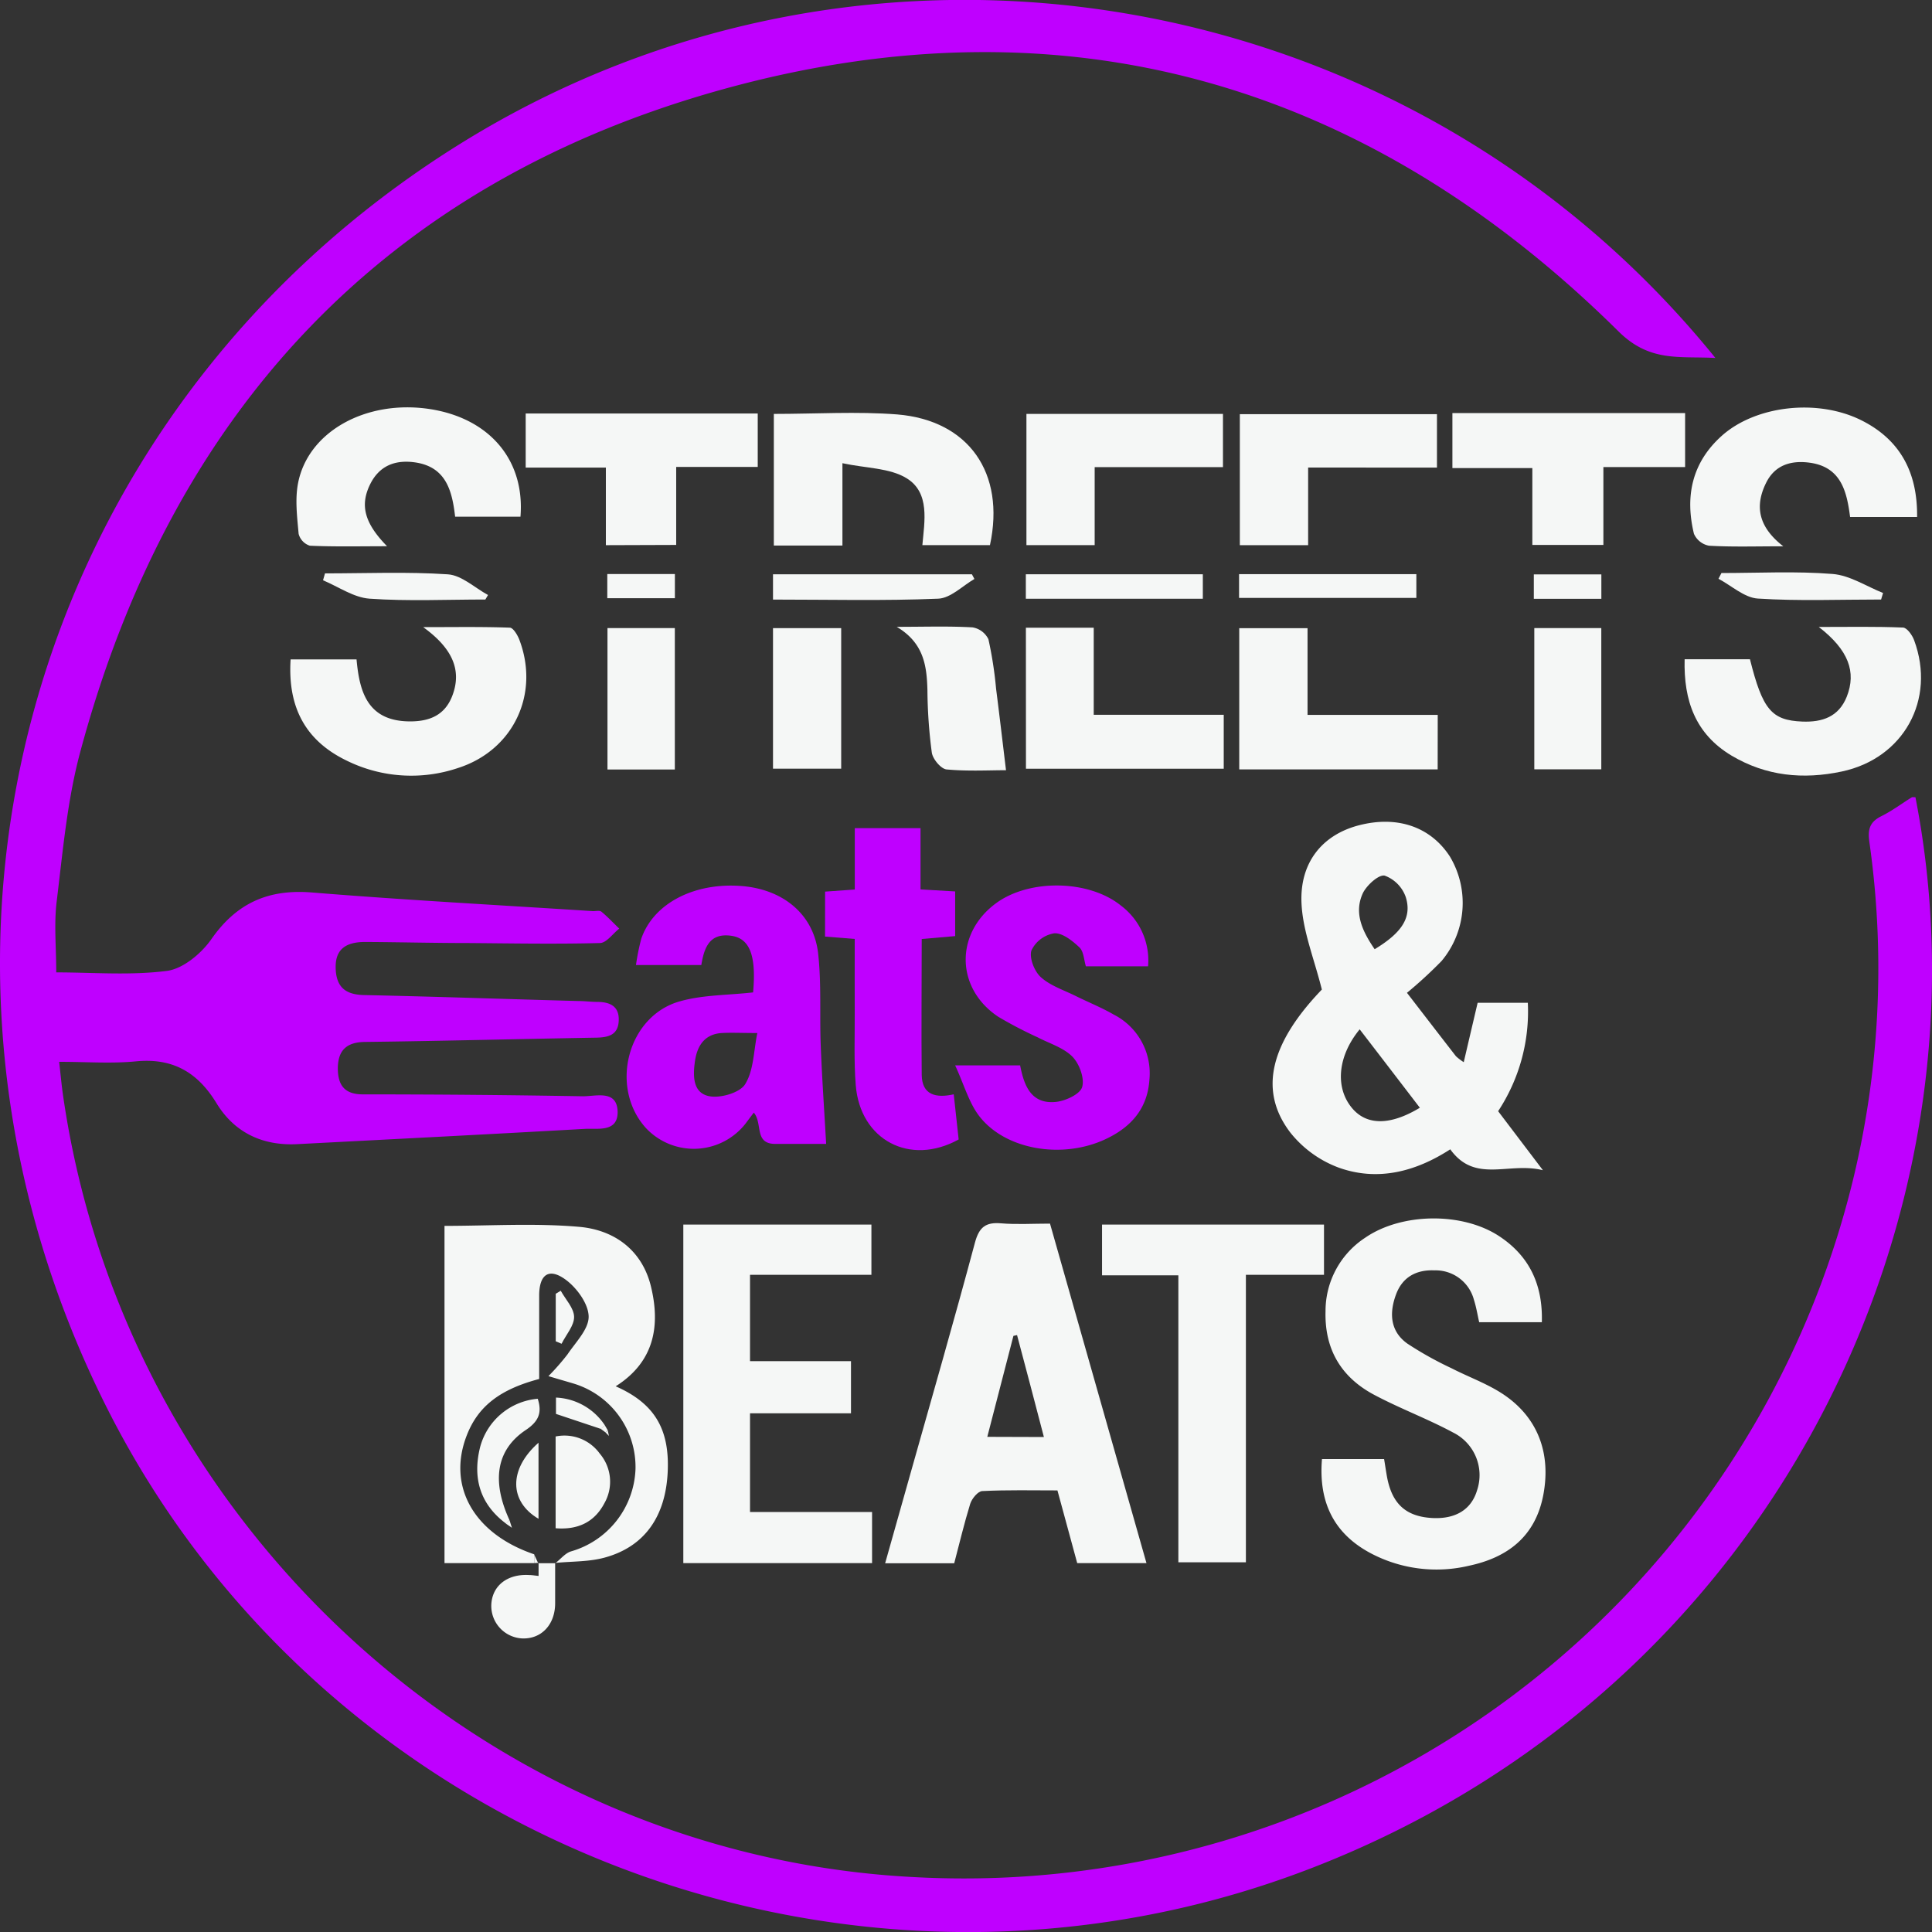 <svg id="Layer_1" data-name="Layer 1" xmlns="http://www.w3.org/2000/svg" viewBox="0 0 325.29 325.3"><rect x="0" y="0" width="325.29" height="325.3" fill="#333333" stroke="none"/><defs><style>.cls-1{fill:#bf00ff;}.cls-2{fill:#f5f7f6;}.cls-3{fill:none;}</style></defs><title>seb_eats_white</title><path class="cls-1" d="M-240.65,247.05c13.71,70.13-23.54,149.72-101.06,180.06-77.16,30.21-166.4-3.76-203.42-77.21-38.6-76.62-13.53-167.4,59.37-212.81,69-43,159.94-27.62,211.43,36-6.06-.33-11,.75-16.25-4.41-42.42-42-93.32-56.72-150.74-40.86-57.11,15.77-93,54.4-108.35,111.72-2.16,8.09-2.9,16.59-3.93,25-.48,3.83-.08,7.77-.08,12,6.16,0,12.48.54,18.62-.25,2.72-.35,5.79-2.91,7.48-5.32,4.27-6.13,9.63-8.49,17-7.88,15.74,1.28,31.52,2.12,47.29,3.14.47,0,1.1-.15,1.4.09,1.07.88,2,1.89,3,2.85-1.08.85-2.14,2.4-3.24,2.43-7.36.19-14.73.06-22.1,0-5.82,0-11.64-.15-17.45-.18-3.5,0-5.07,1.43-4.95,4.52s1.66,4.35,4.78,4.42c12,.25,24,.68,36,1,1.07,0,2.14.14,3.21.15,2.19,0,3.81.72,3.66,3.25-.13,2.35-1.79,2.73-3.77,2.77-12.94.22-25.89.56-38.83.72-3.16,0-4.66,1.35-4.69,4.42,0,2.8,1.07,4.41,4.22,4.41q18.54,0,37.06.32c2.25,0,5.78-1.14,5.83,2.67,0,3.43-3.35,2.7-5.54,2.82-16.13.91-32.27,1.73-48.4,2.57-5.84.3-10.57-1.93-13.59-6.88-3.18-5.22-7.36-7.66-13.57-7.06-4.11.4-8.28.08-12.93.08.23,2,.39,3.82.65,5.63C-542.09,369.7-481,425.32-409,428.88A154.07,154.07,0,0,0-251,310.81a150.93,150.93,0,0,0,2.59-56.26c-.29-2.08.06-3.33,2-4.3s3.42-2.12,5.14-3.18C-241.16,247-240.88,247.06-240.65,247.05Z" transform="translate(563.15 -112.82)"/><path class="cls-2" d="M-340.59,279.43c-1.29-5.17-3.18-9.75-3.42-14.41-.37-7,3.54-11.64,9.6-13.23,6.49-1.7,12.1.21,15.37,5.23a15.23,15.23,0,0,1-1.39,17.6,74.1,74.1,0,0,1-5.83,5.36c2.77,3.59,5.5,7.14,8.25,10.68a9.4,9.4,0,0,0,1.31,1c.81-3.48,1.55-6.63,2.34-10h8.45a30.48,30.48,0,0,1-5,18.25l7.54,9.94c-5.77-1.45-11.41,2.3-15.6-3.52-5.76,3.73-12.16,5.46-18.79,3.08a18.76,18.76,0,0,1-8.13-5.89C-351.35,296.39-349.19,288.39-340.59,279.43Zm16.5,19.9c-3.37-4.4-6.72-8.77-10.13-13.2-3.73,4.53-4.16,9.81-1.3,13.24C-333.06,302.33-329.09,302.35-324.09,299.33Zm-7.61-26.69c4.56-2.76,6.31-5.34,5.24-8.77a5.92,5.92,0,0,0-3.55-3.62c-1-.22-3,1.59-3.67,2.94C-335.23,266.53-333.78,269.6-331.7,272.64Z" transform="translate(563.15 -112.82)"/><path class="cls-2" d="M-370.12,376h-11.66l-3.33-12.24c-4.15,0-8.4-.1-12.63.11-.74,0-1.78,1.27-2.06,2.16-1,3.26-1.8,6.6-2.69,10h-11.63l4.13-14.64c3.7-13.12,7.48-26.22,11-39.38.7-2.57,1.8-3.44,4.38-3.22s5.43.05,8.25.05Zm-17.27-21.23c-1.55-5.89-3-11.52-4.52-17.16l-.61.13c-1.46,5.64-2.91,11.27-4.4,17Z" transform="translate(563.15 -112.82)"/><path class="cls-2" d="M-340.57,358.48h10.46c.16.95.31,2,.49,3,.85,4.58,3.21,6.7,7.67,6.93,3.9.19,6.53-1.44,7.49-4.66a8,8,0,0,0-4-9.72c-4.27-2.3-8.84-4-13.14-6.27-5.66-2.94-8.55-7.67-8.37-14.17a14.73,14.73,0,0,1,6.64-12.35c6.13-4.25,16.42-4.39,22.65-.25,5.07,3.36,7.31,8.18,7.13,14.45H-314.1c-.26-1.11-.47-2.48-.89-3.79a6.67,6.67,0,0,0-6.64-4.94c-3.07-.13-5.37,1.14-6.45,4-1.18,3.13-1.05,6.25,1.9,8.34a58.92,58.92,0,0,0,7.42,4.14c2.74,1.41,5.68,2.47,8.27,4.1,6.12,3.85,8.55,10,7.19,17.21-1.32,7-6,10.57-12.55,11.95a23.7,23.7,0,0,1-16.3-2C-338.4,371.22-341.19,365.94-340.57,358.48Z" transform="translate(563.15 -112.82)"/><path class="cls-2" d="M-473.21,376h-15.1V319.22c7.58,0,15.17-.49,22.66.16,5.87.51,10.58,3.86,12.09,10,1.64,6.72.55,12.76-5.93,16.85,6.53,2.87,9.1,7.19,8.76,14.42-.35,7.49-3.87,12.55-10.54,14.4-2.68.75-5.6.64-8.41.92l.08,0c.86-.66,1.61-1.64,2.58-1.94a15,15,0,0,0,10.87-13.89,14.69,14.69,0,0,0-10.59-14.42c-1-.3-2-.58-4.07-1.2a40.78,40.78,0,0,0,3.2-3.65c1.38-2.06,3.59-4.25,3.57-6.37s-1.94-4.77-3.79-6.16c-2.85-2.14-4.53-1-4.54,2.61,0,4.72,0,9.44,0,14.05-6.63,1.75-10.26,4.61-12.15,9.39-3.42,8.62,1.12,16.68,11.32,20.13Z" transform="translate(563.15 -112.82)"/><path class="cls-2" d="M-448.1,319h31.67v8.46h-20.44V342h17v8.78h-17v16.62h20.55V376H-448.1Z" transform="translate(563.15 -112.82)"/><path class="cls-1" d="M-436.35,279.91c.55-6.17-.54-9.08-3.66-9.53-3.71-.54-4.59,2.06-5.06,4.92h-11a37.38,37.38,0,0,1,.89-4.42c2.06-6,9-9.54,17-8.87,6.9.58,12,4.75,12.77,11.26.59,5.16.24,10.43.45,15.64.21,5.42.59,10.83.91,16.51-2.53,0-5.59,0-8.66,0-3.48-.07-2-3.45-3.52-5.27-.46.61-.9,1.18-1.33,1.77a11.06,11.06,0,0,1-16.77.9c-6.3-6.83-3.2-19,5.73-21.43C-444.77,280.32-440.64,280.39-436.35,279.91Zm.71,6.84c-2.66,0-4.32-.09-6,0-2.86.19-4.11,2.12-4.49,4.68s-.37,5.39,2.36,5.95c1.89.39,5.18-.57,6.07-2C-436.24,293.05-436.27,289.82-435.64,286.75Z" transform="translate(563.15 -112.82)"/><path class="cls-1" d="M-369.85,275.52h-10.47c-.33-1.07-.36-2.49-1.08-3.18-1.18-1.12-2.87-2.47-4.25-2.38a5.18,5.18,0,0,0-3.84,2.89c-.39,1.26.5,3.52,1.59,4.5,1.61,1.45,3.89,2.18,5.9,3.18s4.34,1.94,6.38,3.12a11.09,11.09,0,0,1,6,10.92c-.31,4.94-3.14,8.06-7.39,10.05-7.24,3.4-16.83,1.83-21.24-3.85-1.76-2.27-2.56-5.28-4.08-8.57h10.94c.63,3.22,1.74,6.57,6,6.15,1.63-.16,4.09-1.3,4.44-2.5.44-1.47-.47-3.93-1.65-5.13-1.51-1.52-3.86-2.21-5.85-3.25a70.13,70.13,0,0,1-6.61-3.45c-7.18-4.76-7.33-14-.42-19.1,5.6-4.15,15.67-4,21.08.39A11.54,11.54,0,0,1-369.85,275.52Z" transform="translate(563.15 -112.82)"/><path class="cls-2" d="M-364.75,327.55H-377.6V319h37.37v8.46h-13.15v48.4h-11.37Z" transform="translate(563.15 -112.82)"/><path class="cls-1" d="M-424.23,262.94l5-.35V252.25h11.07v10.32l5.83.34v7.52l-5.63.49c0,7.73-.08,15.3,0,22.88.05,3.39,2.4,3.94,5.39,3.27.3,2.73.57,5.19.83,7.6-8.2,4.54-16.6.1-17.33-9.16-.32-4-.15-8.07-.17-12.11s0-8.07,0-12.49l-5-.4Z" transform="translate(563.15 -112.82)"/><path class="cls-2" d="M-432.86,182.51c7.07,0,14-.44,20.8.09,12,1,18.21,9.85,15.59,22h-11.38c.35-4,1.31-8.81-2.64-11.25-2.85-1.76-6.83-1.68-10.82-2.54v13.86h-11.55Z" transform="translate(563.15 -112.82)"/><path class="cls-2" d="M-514.22,223.84h11.1c.49,5.4,1.81,10.33,8.81,10.44,3.42.05,6.08-1,7.34-4.38,1.56-4.16.11-7.85-4.93-11.49,5.35,0,10-.08,14.58.09.57,0,1.3,1.23,1.6,2,3.5,9.18-1,18.67-10.35,21.64a24.58,24.58,0,0,1-18.68-1.24C-511.64,237.58-514.74,232-514.22,223.84Z" transform="translate(563.15 -112.82)"/><path class="cls-2" d="M-279.51,223.82h11c2.13,8.49,3.64,10.28,8.81,10.49,3.35.13,6.13-.78,7.49-4.19,1.65-4.17.29-7.87-4.71-11.74,5.12,0,9.64-.09,14.16.1.67,0,1.58,1.27,1.89,2.13,3.7,10-1.75,19.9-12.19,22.11-6.5,1.38-12.74.78-18.57-2.69C-277.67,236.4-279.69,230.83-279.51,223.82Z" transform="translate(563.15 -112.82)"/><path class="cls-2" d="M-305.15,204.57V191.63h-13.46v-9.26h39.18v9.09h-13.76v13.11Z" transform="translate(563.15 -112.82)"/><path class="cls-2" d="M-262.9,204.8c-4.81,0-8.67.13-12.51-.1a3.48,3.48,0,0,1-2.53-2c-1.53-6.32-.34-12,4.68-16.5,5.67-5.08,16.05-6.31,23.46-2.64,6.6,3.28,9.52,8.82,9.43,16.31h-11.28c-.55-4.25-1.48-8.47-6.9-9.16-3.07-.39-5.73.41-7.21,3.34C-267.74,198-267.13,201.51-262.9,204.8Z" transform="translate(563.15 -112.82)"/><path class="cls-2" d="M-475.52,199.82h-11c-.5-4.34-1.51-8.36-6.69-9.14-3.38-.5-6.11.53-7.67,3.78-1.66,3.46-.91,6.44,2.9,10.33-4.63,0-8.81.1-13-.09a2.84,2.84,0,0,1-1.89-2c-.25-2.81-.62-5.73-.11-8.46,1.65-8.75,11.47-14.17,22.17-12.55C-480.74,183.23-474.74,190.28-475.52,199.82Z" transform="translate(563.15 -112.82)"/><path class="cls-2" d="M-461.14,204.61V191.55h-13.5v-9.11h39.07v9H-449.3v13.13Z" transform="translate(563.15 -112.82)"/><path class="cls-2" d="M-321.09,242.36H-354.5V218.59H-343v14.6h21.92Z" transform="translate(563.15 -112.82)"/><path class="cls-2" d="M-390.42,218.51H-379v14.66h21.89v9.08h-33.3Z" transform="translate(563.15 -112.82)"/><path class="cls-2" d="M-342.9,191.54v13.07h-11.5V182.55h33.19v9Z" transform="translate(563.15 -112.82)"/><path class="cls-2" d="M-357.24,191.47h-21.6V204.6h-11.49V182.51h33.09Z" transform="translate(563.15 -112.82)"/><path class="cls-2" d="M-412.17,218.36c4.79,0,8.78-.14,12.76.09a3.64,3.64,0,0,1,2.68,2,66.2,66.2,0,0,1,1.29,8.33c.57,4.46,1.09,8.92,1.67,13.72-2.82,0-6.45.2-10-.13-.95-.09-2.33-1.74-2.49-2.83A84.54,84.54,0,0,1-407,229C-407.11,224.91-407.61,221.07-412.17,218.36Z" transform="translate(563.15 -112.82)"/><path class="cls-2" d="M-433,242.24V218.58h11.48v23.66Z" transform="translate(563.15 -112.82)"/><path class="cls-2" d="M-449.53,218.57v23.81h-11.34V218.57Z" transform="translate(563.15 -112.82)"/><path class="cls-2" d="M-293.54,242.35h-11.28V218.57h11.28Z" transform="translate(563.15 -112.82)"/><path class="cls-2" d="M-433,213.77v-4.26h33.49l.42.79c-2,1.16-4,3.23-6.09,3.32C-414.37,214-423.6,213.77-433,213.77Z" transform="translate(563.15 -112.82)"/><path class="cls-2" d="M-324.68,209.49v4h-29.85v-4Z" transform="translate(563.15 -112.82)"/><path class="cls-2" d="M-360.63,209.51v4.12h-29.8v-4.12Z" transform="translate(563.15 -112.82)"/><path class="cls-2" d="M-481.43,213.76c-6.5,0-13,.31-19.49-.14-2.67-.19-5.23-2-7.84-3.1l.33-1.16c6.9,0,13.82-.3,20.69.16,2.33.16,4.51,2.26,6.76,3.48Z" transform="translate(563.15 -112.82)"/><path class="cls-2" d="M-273.31,209.3c6.25,0,12.52-.34,18.73.16,2.89.23,5.66,2.08,8.48,3.2l-.33,1.1c-6.92,0-13.86.28-20.76-.16-2.27-.15-4.42-2.17-6.62-3.33Z" transform="translate(563.15 -112.82)"/><path class="cls-2" d="M-469.68,376c0,2.25,0,4.5,0,6.75,0,3.63-2.34,6.06-5.55,5.93a5.48,5.48,0,0,1-5.2-5.67c.14-3.21,2.72-5.23,6.4-5,.44,0,.89.08,1.56.15,0-.83,0-1.52,0-2.21l-.06.07h2.93Z" transform="translate(563.15 -112.82)"/><path class="cls-2" d="M-460.9,209.47h11.38v4.07H-460.9Z" transform="translate(563.15 -112.82)"/><path class="cls-2" d="M-293.53,213.64H-304.9v-4.11h11.37Z" transform="translate(563.15 -112.82)"/><path class="cls-2" d="M-473.21,376v-1.43l.68,1.45.06-.07Z" transform="translate(563.15 -112.82)"/><path class="cls-3" d="M-387.39,354.78h-9.53c1.49-5.76,2.94-11.39,4.4-17l.61-.13C-390.42,343.26-388.94,348.89-387.39,354.78Z" transform="translate(563.15 -112.82)"/><path class="cls-3" d="M-472.53,376l-.68-1.45c-10.2-3.45-14.74-11.51-11.32-20.13,1.89-4.78,5.52-7.64,12.15-9.39,0-4.61,0-9.33,0-14.05,0-3.57,1.69-4.75,4.54-2.61,1.85,1.39,3.77,4.05,3.79,6.16s-2.19,4.31-3.57,6.37a40.78,40.78,0,0,1-3.2,3.65c2.11.62,3.1.9,4.07,1.2a14.69,14.69,0,0,1,10.59,14.42A15,15,0,0,1-467,374.08c-1,.3-1.72,1.28-2.58,1.94Zm11.34-22,.57.58-.21-.95-.47-.81a10.38,10.38,0,0,0-8.25-4.7v2.75l7.54,2.52Zm-16.74,15.35,1,.69-.41-1.29c-3-6.59-2.25-11.85,2.76-15.18,2.2-1.47,2.74-2.95,2-5.25a11,11,0,0,0-9.69,8.09C-483.61,361.59-482.38,366.06-477.93,369.36Zm8.33.77c3.88.31,6.58-1.13,8.22-4.23a7.3,7.3,0,0,0-.79-8.34,7.33,7.33,0,0,0-7.43-2.88Zm-2.88-14.4c-5.1,4.49-4.91,9.94,0,12.81Zm2.9-17.08,1,.44c.76-1.51,2.13-3,2.11-4.53s-1.44-2.93-2.25-4.4l-.84.51Z" transform="translate(563.15 -112.82)"/><path class="cls-2" d="M-469.6,370.13V354.68a7.33,7.33,0,0,1,7.43,2.88,7.3,7.3,0,0,1,.79,8.34C-463,369-465.72,370.44-469.6,370.13Z" transform="translate(563.15 -112.82)"/><path class="cls-2" d="M-477.93,369.36c-4.45-3.3-5.68-7.77-4.37-12.94a11,11,0,0,1,9.69-8.09c.74,2.3.2,3.78-2,5.25-5,3.33-5.79,8.59-2.76,15.18Z" transform="translate(563.15 -112.82)"/><path class="cls-2" d="M-472.48,355.73v12.81C-477.39,365.67-477.58,360.22-472.48,355.73Z" transform="translate(563.15 -112.82)"/><path class="cls-2" d="M-469.58,338.65v-8l.84-.51c.81,1.47,2.23,2.92,2.25,4.4s-1.35,3-2.11,4.53Z" transform="translate(563.15 -112.82)"/><path class="cls-2" d="M-462,353.4l-7.54-2.52v-2.75a10.38,10.38,0,0,1,8.25,4.7Z" transform="translate(563.15 -112.82)"/><path class="cls-2" d="M-477.37,368.76l.41,1.29-1-.69Z" transform="translate(563.15 -112.82)"/><path class="cls-2" d="M-461.19,354l-.82-.61.71-.57c.15.27.31.54.47.81Z" transform="translate(563.15 -112.82)"/><path class="cls-2" d="M-460.83,353.64l.21.95-.57-.58Z" transform="translate(563.15 -112.82)"/></svg>
